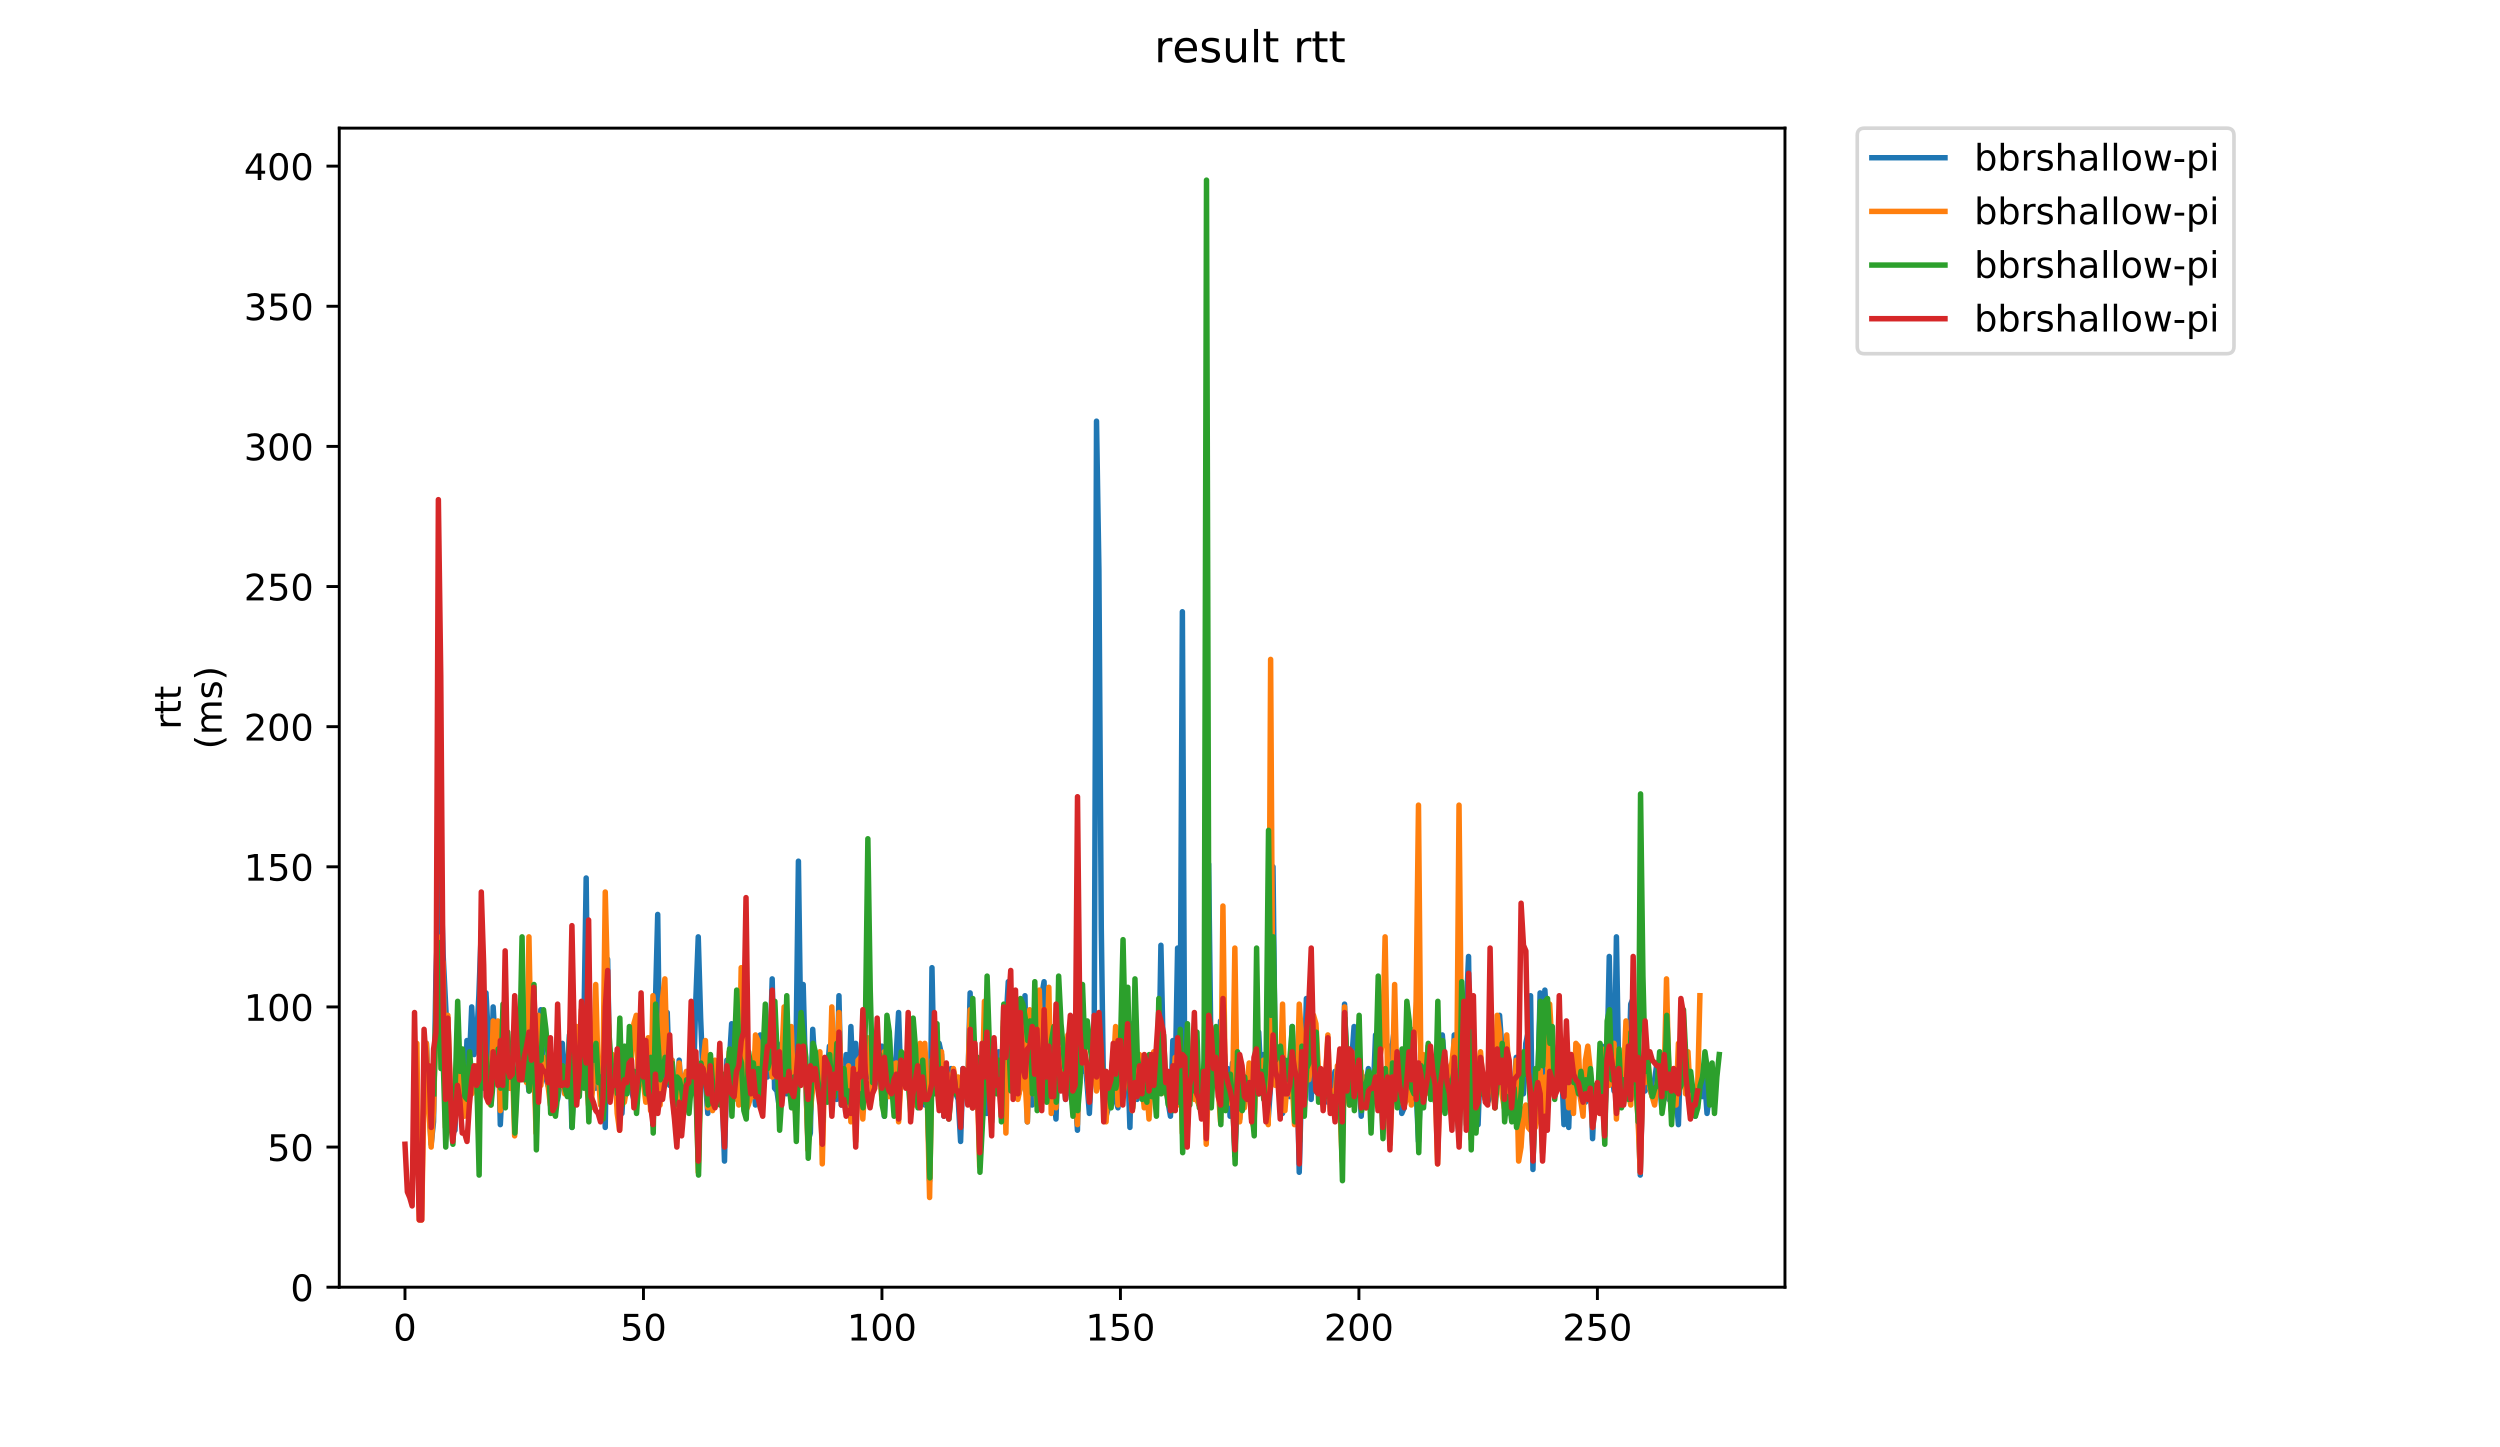 <?xml version="1.0" encoding="utf-8" standalone="no"?>
<!DOCTYPE svg PUBLIC "-//W3C//DTD SVG 1.1//EN"
  "http://www.w3.org/Graphics/SVG/1.1/DTD/svg11.dtd">
<!-- Created with matplotlib (https://matplotlib.org/) -->
<svg height="396pt" version="1.1" viewBox="0 0 684 396" width="684pt" xmlns="http://www.w3.org/2000/svg" xmlns:xlink="http://www.w3.org/1999/xlink">
 <defs>
  <style type="text/css">
*{stroke-linecap:butt;stroke-linejoin:round;}
  </style>
 </defs>
 <g id="figure_1">
  <g id="patch_1">
   <path d="M 0 396 
L 684 396 
L 684 0 
L 0 0 
z
" style="fill:#ffffff;"/>
  </g>
  <g id="axes_1">
   <g id="patch_2">
    <path d="M 92.824 352.174 
L 488.365 352.174 
L 488.365 35.062 
L 92.824 35.062 
z
" style="fill:#ffffff;"/>
   </g>
   <g id="matplotlib.axis_1">
    <g id="xtick_1">
     <g id="line2d_1">
      <defs>
       <path d="M 0 0 
L 0 3.5 
" id="mbb46d14a8a" style="stroke:#000000;stroke-width:0.8;"/>
      </defs>
      <g>
       <use style="stroke:#000000;stroke-width:0.8;" x="110.803" xlink:href="#mbb46d14a8a" y="352.174"/>
      </g>
     </g>
     <g id="text_1">
      <!-- 0 -->
      <defs>
       <path d="M 31.781 66.406 
Q 24.172 66.406 20.328 58.906 
Q 16.5 51.422 16.5 36.375 
Q 16.5 21.391 20.328 13.891 
Q 24.172 6.391 31.781 6.391 
Q 39.453 6.391 43.281 13.891 
Q 47.125 21.391 47.125 36.375 
Q 47.125 51.422 43.281 58.906 
Q 39.453 66.406 31.781 66.406 
z
M 31.781 74.219 
Q 44.047 74.219 50.516 64.516 
Q 56.984 54.828 56.984 36.375 
Q 56.984 17.969 50.516 8.266 
Q 44.047 -1.422 31.781 -1.422 
Q 19.531 -1.422 13.062 8.266 
Q 6.594 17.969 6.594 36.375 
Q 6.594 54.828 13.062 64.516 
Q 19.531 74.219 31.781 74.219 
z
" id="DejaVuSans-48"/>
      </defs>
      <g transform="translate(107.622 366.773)scale(0.1 -0.1)">
       <use xlink:href="#DejaVuSans-48"/>
      </g>
     </g>
    </g>
    <g id="xtick_2">
     <g id="line2d_2">
      <g>
       <use style="stroke:#000000;stroke-width:0.8;" x="176.052" xlink:href="#mbb46d14a8a" y="352.174"/>
      </g>
     </g>
     <g id="text_2">
      <!-- 50 -->
      <defs>
       <path d="M 10.797 72.906 
L 49.516 72.906 
L 49.516 64.594 
L 19.828 64.594 
L 19.828 46.734 
Q 21.969 47.469 24.109 47.828 
Q 26.266 48.188 28.422 48.188 
Q 40.625 48.188 47.75 41.5 
Q 54.891 34.812 54.891 23.391 
Q 54.891 11.625 47.562 5.094 
Q 40.234 -1.422 26.906 -1.422 
Q 22.312 -1.422 17.547 -0.641 
Q 12.797 0.141 7.719 1.703 
L 7.719 11.625 
Q 12.109 9.234 16.797 8.062 
Q 21.484 6.891 26.703 6.891 
Q 35.156 6.891 40.078 11.328 
Q 45.016 15.766 45.016 23.391 
Q 45.016 31 40.078 35.438 
Q 35.156 39.891 26.703 39.891 
Q 22.75 39.891 18.812 39.016 
Q 14.891 38.141 10.797 36.281 
z
" id="DejaVuSans-53"/>
      </defs>
      <g transform="translate(169.69 366.773)scale(0.1 -0.1)">
       <use xlink:href="#DejaVuSans-53"/>
       <use x="63.623" xlink:href="#DejaVuSans-48"/>
      </g>
     </g>
    </g>
    <g id="xtick_3">
     <g id="line2d_3">
      <g>
       <use style="stroke:#000000;stroke-width:0.8;" x="241.301" xlink:href="#mbb46d14a8a" y="352.174"/>
      </g>
     </g>
     <g id="text_3">
      <!-- 100 -->
      <defs>
       <path d="M 12.406 8.297 
L 28.516 8.297 
L 28.516 63.922 
L 10.984 60.406 
L 10.984 69.391 
L 28.422 72.906 
L 38.281 72.906 
L 38.281 8.297 
L 54.391 8.297 
L 54.391 0 
L 12.406 0 
z
" id="DejaVuSans-49"/>
      </defs>
      <g transform="translate(231.758 366.773)scale(0.1 -0.1)">
       <use xlink:href="#DejaVuSans-49"/>
       <use x="63.623" xlink:href="#DejaVuSans-48"/>
       <use x="127.246" xlink:href="#DejaVuSans-48"/>
      </g>
     </g>
    </g>
    <g id="xtick_4">
     <g id="line2d_4">
      <g>
       <use style="stroke:#000000;stroke-width:0.8;" x="306.551" xlink:href="#mbb46d14a8a" y="352.174"/>
      </g>
     </g>
     <g id="text_4">
      <!-- 150 -->
      <g transform="translate(297.007 366.773)scale(0.1 -0.1)">
       <use xlink:href="#DejaVuSans-49"/>
       <use x="63.623" xlink:href="#DejaVuSans-53"/>
       <use x="127.246" xlink:href="#DejaVuSans-48"/>
      </g>
     </g>
    </g>
    <g id="xtick_5">
     <g id="line2d_5">
      <g>
       <use style="stroke:#000000;stroke-width:0.8;" x="371.8" xlink:href="#mbb46d14a8a" y="352.174"/>
      </g>
     </g>
     <g id="text_5">
      <!-- 200 -->
      <defs>
       <path d="M 19.188 8.297 
L 53.609 8.297 
L 53.609 0 
L 7.328 0 
L 7.328 8.297 
Q 12.938 14.109 22.625 23.891 
Q 32.328 33.688 34.812 36.531 
Q 39.547 41.844 41.422 45.531 
Q 43.312 49.219 43.312 52.781 
Q 43.312 58.594 39.234 62.25 
Q 35.156 65.922 28.609 65.922 
Q 23.969 65.922 18.812 64.312 
Q 13.672 62.703 7.812 59.422 
L 7.812 69.391 
Q 13.766 71.781 18.938 73 
Q 24.125 74.219 28.422 74.219 
Q 39.75 74.219 46.484 68.547 
Q 53.219 62.891 53.219 53.422 
Q 53.219 48.922 51.531 44.891 
Q 49.859 40.875 45.406 35.406 
Q 44.188 33.984 37.641 27.219 
Q 31.109 20.453 19.188 8.297 
z
" id="DejaVuSans-50"/>
      </defs>
      <g transform="translate(362.256 366.773)scale(0.1 -0.1)">
       <use xlink:href="#DejaVuSans-50"/>
       <use x="63.623" xlink:href="#DejaVuSans-48"/>
       <use x="127.246" xlink:href="#DejaVuSans-48"/>
      </g>
     </g>
    </g>
    <g id="xtick_6">
     <g id="line2d_6">
      <g>
       <use style="stroke:#000000;stroke-width:0.8;" x="437.049" xlink:href="#mbb46d14a8a" y="352.174"/>
      </g>
     </g>
     <g id="text_6">
      <!-- 250 -->
      <g transform="translate(427.505 366.773)scale(0.1 -0.1)">
       <use xlink:href="#DejaVuSans-50"/>
       <use x="63.623" xlink:href="#DejaVuSans-53"/>
       <use x="127.246" xlink:href="#DejaVuSans-48"/>
      </g>
     </g>
    </g>
   </g>
   <g id="matplotlib.axis_2">
    <g id="ytick_1">
     <g id="line2d_7">
      <defs>
       <path d="M 0 0 
L -3.5 0 
" id="m89b6ab03b6" style="stroke:#000000;stroke-width:0.8;"/>
      </defs>
      <g>
       <use style="stroke:#000000;stroke-width:0.8;" x="92.824" xlink:href="#m89b6ab03b6" y="352.174"/>
      </g>
     </g>
     <g id="text_7">
      <!-- 0 -->
      <g transform="translate(79.461 355.973)scale(0.1 -0.1)">
       <use xlink:href="#DejaVuSans-48"/>
      </g>
     </g>
    </g>
    <g id="ytick_2">
     <g id="line2d_8">
      <g>
       <use style="stroke:#000000;stroke-width:0.8;" x="92.824" xlink:href="#m89b6ab03b6" y="313.834"/>
      </g>
     </g>
     <g id="text_8">
      <!-- 50 -->
      <g transform="translate(73.099 317.633)scale(0.1 -0.1)">
       <use xlink:href="#DejaVuSans-53"/>
       <use x="63.623" xlink:href="#DejaVuSans-48"/>
      </g>
     </g>
    </g>
    <g id="ytick_3">
     <g id="line2d_9">
      <g>
       <use style="stroke:#000000;stroke-width:0.8;" x="92.824" xlink:href="#m89b6ab03b6" y="275.494"/>
      </g>
     </g>
     <g id="text_9">
      <!-- 100 -->
      <g transform="translate(66.736 279.293)scale(0.1 -0.1)">
       <use xlink:href="#DejaVuSans-49"/>
       <use x="63.623" xlink:href="#DejaVuSans-48"/>
       <use x="127.246" xlink:href="#DejaVuSans-48"/>
      </g>
     </g>
    </g>
    <g id="ytick_4">
     <g id="line2d_10">
      <g>
       <use style="stroke:#000000;stroke-width:0.8;" x="92.824" xlink:href="#m89b6ab03b6" y="237.154"/>
      </g>
     </g>
     <g id="text_10">
      <!-- 150 -->
      <g transform="translate(66.736 240.953)scale(0.1 -0.1)">
       <use xlink:href="#DejaVuSans-49"/>
       <use x="63.623" xlink:href="#DejaVuSans-53"/>
       <use x="127.246" xlink:href="#DejaVuSans-48"/>
      </g>
     </g>
    </g>
    <g id="ytick_5">
     <g id="line2d_11">
      <g>
       <use style="stroke:#000000;stroke-width:0.8;" x="92.824" xlink:href="#m89b6ab03b6" y="198.813"/>
      </g>
     </g>
     <g id="text_11">
      <!-- 200 -->
      <g transform="translate(66.736 202.613)scale(0.1 -0.1)">
       <use xlink:href="#DejaVuSans-50"/>
       <use x="63.623" xlink:href="#DejaVuSans-48"/>
       <use x="127.246" xlink:href="#DejaVuSans-48"/>
      </g>
     </g>
    </g>
    <g id="ytick_6">
     <g id="line2d_12">
      <g>
       <use style="stroke:#000000;stroke-width:0.8;" x="92.824" xlink:href="#m89b6ab03b6" y="160.473"/>
      </g>
     </g>
     <g id="text_12">
      <!-- 250 -->
      <g transform="translate(66.736 164.272)scale(0.1 -0.1)">
       <use xlink:href="#DejaVuSans-50"/>
       <use x="63.623" xlink:href="#DejaVuSans-53"/>
       <use x="127.246" xlink:href="#DejaVuSans-48"/>
      </g>
     </g>
    </g>
    <g id="ytick_7">
     <g id="line2d_13">
      <g>
       <use style="stroke:#000000;stroke-width:0.8;" x="92.824" xlink:href="#m89b6ab03b6" y="122.133"/>
      </g>
     </g>
     <g id="text_13">
      <!-- 300 -->
      <defs>
       <path d="M 40.578 39.312 
Q 47.656 37.797 51.625 33 
Q 55.609 28.219 55.609 21.188 
Q 55.609 10.406 48.188 4.484 
Q 40.766 -1.422 27.094 -1.422 
Q 22.516 -1.422 17.656 -0.516 
Q 12.797 0.391 7.625 2.203 
L 7.625 11.719 
Q 11.719 9.328 16.594 8.109 
Q 21.484 6.891 26.812 6.891 
Q 36.078 6.891 40.938 10.547 
Q 45.797 14.203 45.797 21.188 
Q 45.797 27.641 41.281 31.266 
Q 36.766 34.906 28.719 34.906 
L 20.219 34.906 
L 20.219 43.016 
L 29.109 43.016 
Q 36.375 43.016 40.234 45.922 
Q 44.094 48.828 44.094 54.297 
Q 44.094 59.906 40.109 62.906 
Q 36.141 65.922 28.719 65.922 
Q 24.656 65.922 20.016 65.031 
Q 15.375 64.156 9.812 62.312 
L 9.812 71.094 
Q 15.438 72.656 20.344 73.438 
Q 25.25 74.219 29.594 74.219 
Q 40.828 74.219 47.359 69.109 
Q 53.906 64.016 53.906 55.328 
Q 53.906 49.266 50.438 45.094 
Q 46.969 40.922 40.578 39.312 
z
" id="DejaVuSans-51"/>
      </defs>
      <g transform="translate(66.736 125.932)scale(0.1 -0.1)">
       <use xlink:href="#DejaVuSans-51"/>
       <use x="63.623" xlink:href="#DejaVuSans-48"/>
       <use x="127.246" xlink:href="#DejaVuSans-48"/>
      </g>
     </g>
    </g>
    <g id="ytick_8">
     <g id="line2d_14">
      <g>
       <use style="stroke:#000000;stroke-width:0.8;" x="92.824" xlink:href="#m89b6ab03b6" y="83.793"/>
      </g>
     </g>
     <g id="text_14">
      <!-- 350 -->
      <g transform="translate(66.736 87.592)scale(0.1 -0.1)">
       <use xlink:href="#DejaVuSans-51"/>
       <use x="63.623" xlink:href="#DejaVuSans-53"/>
       <use x="127.246" xlink:href="#DejaVuSans-48"/>
      </g>
     </g>
    </g>
    <g id="ytick_9">
     <g id="line2d_15">
      <g>
       <use style="stroke:#000000;stroke-width:0.8;" x="92.824" xlink:href="#m89b6ab03b6" y="45.453"/>
      </g>
     </g>
     <g id="text_15">
      <!-- 400 -->
      <defs>
       <path d="M 37.797 64.312 
L 12.891 25.391 
L 37.797 25.391 
z
M 35.203 72.906 
L 47.609 72.906 
L 47.609 25.391 
L 58.016 25.391 
L 58.016 17.188 
L 47.609 17.188 
L 47.609 0 
L 37.797 0 
L 37.797 17.188 
L 4.891 17.188 
L 4.891 26.703 
z
" id="DejaVuSans-52"/>
      </defs>
      <g transform="translate(66.736 49.252)scale(0.1 -0.1)">
       <use xlink:href="#DejaVuSans-52"/>
       <use x="63.623" xlink:href="#DejaVuSans-48"/>
       <use x="127.246" xlink:href="#DejaVuSans-48"/>
      </g>
     </g>
    </g>
    <g id="text_16">
     <!-- rtt -->
     <defs>
      <path d="M 41.109 46.297 
Q 39.594 47.172 37.812 47.578 
Q 36.031 48 33.891 48 
Q 26.266 48 22.188 43.047 
Q 18.109 38.094 18.109 28.812 
L 18.109 0 
L 9.078 0 
L 9.078 54.688 
L 18.109 54.688 
L 18.109 46.188 
Q 20.953 51.172 25.484 53.578 
Q 30.031 56 36.531 56 
Q 37.453 56 38.578 55.875 
Q 39.703 55.766 41.062 55.516 
z
" id="DejaVuSans-114"/>
      <path d="M 18.312 70.219 
L 18.312 54.688 
L 36.812 54.688 
L 36.812 47.703 
L 18.312 47.703 
L 18.312 18.016 
Q 18.312 11.328 20.141 9.422 
Q 21.969 7.516 27.594 7.516 
L 36.812 7.516 
L 36.812 0 
L 27.594 0 
Q 17.188 0 13.234 3.875 
Q 9.281 7.766 9.281 18.016 
L 9.281 47.703 
L 2.688 47.703 
L 2.688 54.688 
L 9.281 54.688 
L 9.281 70.219 
z
" id="DejaVuSans-116"/>
     </defs>
     <g transform="translate(49.459 199.594)rotate(-90)scale(0.1 -0.1)">
      <use xlink:href="#DejaVuSans-114"/>
      <use x="41.113" xlink:href="#DejaVuSans-116"/>
      <use x="80.322" xlink:href="#DejaVuSans-116"/>
     </g>
     <!-- (ms) -->
     <defs>
      <path d="M 31 75.875 
Q 24.469 64.656 21.281 53.656 
Q 18.109 42.672 18.109 31.391 
Q 18.109 20.125 21.312 9.062 
Q 24.516 -2 31 -13.188 
L 23.188 -13.188 
Q 15.875 -1.703 12.234 9.375 
Q 8.594 20.453 8.594 31.391 
Q 8.594 42.281 12.203 53.312 
Q 15.828 64.359 23.188 75.875 
z
" id="DejaVuSans-40"/>
      <path d="M 52 44.188 
Q 55.375 50.25 60.062 53.125 
Q 64.75 56 71.094 56 
Q 79.641 56 84.281 50.016 
Q 88.922 44.047 88.922 33.016 
L 88.922 0 
L 79.891 0 
L 79.891 32.719 
Q 79.891 40.578 77.094 44.375 
Q 74.312 48.188 68.609 48.188 
Q 61.625 48.188 57.562 43.547 
Q 53.516 38.922 53.516 30.906 
L 53.516 0 
L 44.484 0 
L 44.484 32.719 
Q 44.484 40.625 41.703 44.406 
Q 38.922 48.188 33.109 48.188 
Q 26.219 48.188 22.156 43.531 
Q 18.109 38.875 18.109 30.906 
L 18.109 0 
L 9.078 0 
L 9.078 54.688 
L 18.109 54.688 
L 18.109 46.188 
Q 21.188 51.219 25.484 53.609 
Q 29.781 56 35.688 56 
Q 41.656 56 45.828 52.969 
Q 50 49.953 52 44.188 
z
" id="DejaVuSans-109"/>
      <path d="M 44.281 53.078 
L 44.281 44.578 
Q 40.484 46.531 36.375 47.5 
Q 32.281 48.484 27.875 48.484 
Q 21.188 48.484 17.844 46.438 
Q 14.5 44.391 14.5 40.281 
Q 14.5 37.156 16.891 35.375 
Q 19.281 33.594 26.516 31.984 
L 29.594 31.297 
Q 39.156 29.25 43.188 25.516 
Q 47.219 21.781 47.219 15.094 
Q 47.219 7.469 41.188 3.016 
Q 35.156 -1.422 24.609 -1.422 
Q 20.219 -1.422 15.453 -0.562 
Q 10.688 0.297 5.422 2 
L 5.422 11.281 
Q 10.406 8.688 15.234 7.391 
Q 20.062 6.109 24.812 6.109 
Q 31.156 6.109 34.562 8.281 
Q 37.984 10.453 37.984 14.406 
Q 37.984 18.062 35.516 20.016 
Q 33.062 21.969 24.703 23.781 
L 21.578 24.516 
Q 13.234 26.266 9.516 29.906 
Q 5.812 33.547 5.812 39.891 
Q 5.812 47.609 11.281 51.797 
Q 16.75 56 26.812 56 
Q 31.781 56 36.172 55.266 
Q 40.578 54.547 44.281 53.078 
z
" id="DejaVuSans-115"/>
      <path d="M 8.016 75.875 
L 15.828 75.875 
Q 23.141 64.359 26.781 53.312 
Q 30.422 42.281 30.422 31.391 
Q 30.422 20.453 26.781 9.375 
Q 23.141 -1.703 15.828 -13.188 
L 8.016 -13.188 
Q 14.5 -2 17.703 9.062 
Q 20.906 20.125 20.906 31.391 
Q 20.906 42.672 17.703 53.656 
Q 14.5 64.656 8.016 75.875 
z
" id="DejaVuSans-41"/>
     </defs>
     <g transform="translate(60.657 204.995)rotate(-90)scale(0.1 -0.1)">
      <use xlink:href="#DejaVuSans-40"/>
      <use x="39.014" xlink:href="#DejaVuSans-109"/>
      <use x="136.426" xlink:href="#DejaVuSans-115"/>
      <use x="188.525" xlink:href="#DejaVuSans-41"/>
     </g>
    </g>
   </g>
   <g id="line2d_16">
    <path clip-path="url(#pbf10989b9c)" d="M 116.005 291.597 
L 116.657 285.462 
L 117.31 300.798 
L 117.962 313.067 
L 118.615 306.933 
L 119.267 267.059 
L 119.92 247.889 
L 120.572 237.154 
L 121.225 260.925 
L 123.182 300.032 
L 123.835 302.332 
L 124.487 309.233 
L 125.14 289.296 
L 125.792 300.798 
L 126.445 291.597 
L 127.097 304.632 
L 127.75 284.695 
L 128.402 290.83 
L 129.055 275.494 
L 129.707 288.529 
L 130.36 285.462 
L 131.012 272.427 
L 131.665 254.79 
L 132.317 297.731 
L 132.97 271.66 
L 133.622 283.929 
L 134.275 301.565 
L 134.927 275.494 
L 135.579 286.996 
L 136.232 280.095 
L 136.884 307.7 
L 137.537 294.664 
L 138.189 300.032 
L 138.842 283.929 
L 139.494 297.731 
L 140.147 291.597 
L 140.799 299.265 
L 141.452 294.664 
L 142.104 288.529 
L 142.757 292.363 
L 143.409 290.83 
L 144.062 291.597 
L 144.714 298.498 
L 146.019 286.996 
L 146.672 306.166 
L 147.977 276.261 
L 148.629 294.664 
L 149.282 294.664 
L 149.934 296.964 
L 150.587 298.498 
L 151.239 296.964 
L 151.892 289.296 
L 152.544 300.798 
L 153.197 296.964 
L 153.849 285.462 
L 154.502 296.197 
L 155.154 296.197 
L 155.807 283.162 
L 156.459 308.466 
L 157.112 292.363 
L 157.764 296.964 
L 158.417 283.929 
L 159.069 289.296 
L 159.722 282.395 
L 160.374 240.221 
L 161.027 300.032 
L 161.679 294.664 
L 162.984 297.731 
L 163.637 294.664 
L 164.289 297.731 
L 164.942 291.597 
L 165.594 308.466 
L 166.247 262.458 
L 166.899 299.265 
L 167.552 296.197 
L 168.204 290.83 
L 168.857 302.332 
L 169.509 303.866 
L 170.162 304.632 
L 170.814 293.13 
L 171.467 297.731 
L 172.119 294.664 
L 172.772 298.498 
L 173.424 300.798 
L 174.077 299.265 
L 174.729 290.063 
L 175.381 296.197 
L 176.034 293.13 
L 176.686 296.197 
L 177.339 288.529 
L 177.991 286.996 
L 178.644 307.7 
L 179.296 275.494 
L 179.949 250.189 
L 180.601 299.265 
L 181.254 295.431 
L 181.906 293.13 
L 182.559 277.027 
L 183.211 296.964 
L 183.864 290.063 
L 185.169 307.7 
L 185.821 290.063 
L 186.474 300.798 
L 187.126 300.032 
L 187.779 295.431 
L 188.431 293.13 
L 189.084 298.498 
L 189.736 295.431 
L 190.389 273.193 
L 191.041 256.324 
L 191.694 278.561 
L 192.346 294.664 
L 192.999 296.197 
L 193.651 304.632 
L 194.304 290.83 
L 194.956 298.498 
L 195.609 290.83 
L 196.261 297.731 
L 196.914 299.265 
L 197.566 297.731 
L 198.219 317.668 
L 198.871 290.063 
L 199.524 290.83 
L 200.176 280.095 
L 200.829 295.431 
L 201.481 292.363 
L 202.134 285.462 
L 202.786 292.363 
L 203.439 302.332 
L 204.091 304.632 
L 204.744 294.664 
L 205.396 293.897 
L 206.049 295.431 
L 206.701 302.332 
L 207.354 288.529 
L 208.006 283.162 
L 208.659 299.265 
L 209.311 293.897 
L 209.964 294.664 
L 210.616 290.063 
L 211.269 267.826 
L 211.921 297.731 
L 212.574 298.498 
L 213.226 303.099 
L 213.879 285.462 
L 214.531 297.731 
L 215.184 299.265 
L 215.836 296.197 
L 216.488 299.265 
L 217.141 296.197 
L 217.793 286.996 
L 218.446 235.62 
L 219.098 283.162 
L 219.751 269.359 
L 220.403 294.664 
L 221.056 312.3 
L 221.708 310 
L 222.361 281.628 
L 223.013 292.363 
L 223.666 290.063 
L 224.971 303.866 
L 225.623 294.664 
L 226.276 294.664 
L 226.928 286.229 
L 227.581 303.099 
L 228.233 292.363 
L 228.886 300.798 
L 229.538 272.427 
L 230.191 302.332 
L 230.843 297.731 
L 231.496 288.529 
L 232.148 303.866 
L 232.801 280.861 
L 233.453 296.964 
L 234.106 285.462 
L 234.758 293.13 
L 235.411 296.964 
L 236.063 298.498 
L 236.716 286.996 
L 237.368 294.664 
L 238.021 290.063 
L 238.673 290.83 
L 239.326 296.964 
L 240.631 292.363 
L 241.283 286.229 
L 241.936 305.399 
L 242.588 295.431 
L 243.241 282.395 
L 243.893 295.431 
L 244.546 295.431 
L 245.198 288.529 
L 245.851 277.027 
L 246.503 296.964 
L 247.808 293.897 
L 248.461 295.431 
L 249.113 290.063 
L 249.766 299.265 
L 250.418 301.565 
L 251.071 302.332 
L 251.723 301.565 
L 252.376 296.964 
L 253.028 302.332 
L 253.681 294.664 
L 254.333 323.036 
L 254.986 264.759 
L 255.638 296.964 
L 256.29 294.664 
L 256.943 285.462 
L 257.595 288.529 
L 258.248 305.399 
L 258.9 293.897 
L 259.553 303.866 
L 260.205 292.363 
L 260.858 296.197 
L 261.51 299.265 
L 262.163 300.798 
L 262.815 312.3 
L 263.468 292.363 
L 264.12 294.664 
L 264.773 298.498 
L 265.425 271.66 
L 266.078 303.099 
L 266.73 286.996 
L 267.383 303.099 
L 268.035 292.363 
L 268.688 307.7 
L 269.34 294.664 
L 269.993 304.632 
L 270.645 290.83 
L 271.298 306.933 
L 271.95 286.229 
L 272.603 297.731 
L 273.255 287.763 
L 273.908 301.565 
L 274.56 280.861 
L 275.213 280.095 
L 275.865 268.593 
L 276.518 288.529 
L 277.17 298.498 
L 277.823 290.063 
L 278.475 300.032 
L 279.128 297.731 
L 280.433 272.427 
L 281.085 306.933 
L 281.738 283.929 
L 282.39 302.332 
L 283.043 297.731 
L 283.695 300.032 
L 285 272.427 
L 285.653 268.593 
L 286.305 295.431 
L 286.958 296.197 
L 287.61 299.265 
L 288.263 299.265 
L 288.915 306.166 
L 289.568 286.996 
L 290.22 288.529 
L 290.873 286.996 
L 291.525 300.798 
L 292.178 296.197 
L 292.83 296.197 
L 293.483 302.332 
L 294.135 298.498 
L 294.788 309.233 
L 295.44 271.66 
L 296.093 293.13 
L 296.745 290.063 
L 297.397 296.197 
L 298.05 304.632 
L 298.702 291.597 
L 299.355 288.529 
L 300.007 115.232 
L 300.66 155.872 
L 301.312 254.023 
L 301.965 301.565 
L 302.617 305.399 
L 303.27 303.099 
L 304.575 288.529 
L 305.227 300.798 
L 305.88 303.099 
L 306.532 290.063 
L 307.185 290.063 
L 307.837 295.431 
L 308.49 289.296 
L 309.142 308.466 
L 309.795 280.095 
L 310.447 293.897 
L 311.1 300.798 
L 311.752 290.063 
L 312.405 293.897 
L 313.71 302.332 
L 314.362 294.664 
L 315.015 296.197 
L 315.667 293.13 
L 316.32 295.431 
L 316.972 296.964 
L 317.625 258.624 
L 318.277 288.529 
L 319.582 301.565 
L 320.235 305.399 
L 320.887 284.695 
L 321.54 295.431 
L 322.192 259.391 
L 322.845 293.13 
L 323.497 167.374 
L 324.15 297.731 
L 324.802 309.233 
L 325.455 291.597 
L 326.107 291.597 
L 326.76 296.964 
L 327.412 298.498 
L 328.065 302.332 
L 328.717 303.099 
L 329.37 297.731 
L 330.022 250.189 
L 330.675 236.387 
L 331.327 288.529 
L 331.98 293.13 
L 332.632 290.063 
L 333.285 297.731 
L 333.937 279.328 
L 334.59 282.395 
L 335.242 292.363 
L 335.895 292.363 
L 336.547 305.399 
L 337.2 290.83 
L 337.852 316.134 
L 338.504 299.265 
L 339.157 306.166 
L 339.809 293.897 
L 340.462 296.197 
L 341.114 300.032 
L 341.767 297.731 
L 342.419 304.632 
L 343.072 307.7 
L 343.724 286.229 
L 344.377 282.395 
L 345.029 295.431 
L 345.682 288.529 
L 346.334 290.063 
L 346.987 306.166 
L 347.639 296.964 
L 348.292 237.154 
L 348.944 295.431 
L 349.597 294.664 
L 350.249 300.798 
L 350.902 304.632 
L 351.554 293.13 
L 352.207 299.265 
L 352.859 300.032 
L 353.512 280.861 
L 354.164 291.597 
L 354.817 288.529 
L 355.469 320.735 
L 356.122 296.197 
L 356.774 296.964 
L 357.427 273.193 
L 358.079 276.261 
L 358.732 300.798 
L 359.384 287.763 
L 360.037 298.498 
L 360.689 299.265 
L 361.994 299.265 
L 362.647 294.664 
L 363.299 301.565 
L 363.952 300.032 
L 364.604 296.197 
L 365.257 293.13 
L 365.909 293.897 
L 366.562 299.265 
L 367.214 309.233 
L 367.867 274.727 
L 368.519 293.13 
L 369.172 293.897 
L 369.824 290.063 
L 370.477 280.861 
L 371.129 288.529 
L 371.782 293.897 
L 372.434 305.399 
L 373.087 294.664 
L 373.739 296.964 
L 374.392 292.363 
L 375.044 302.332 
L 375.697 299.265 
L 376.349 283.162 
L 377.002 302.332 
L 377.654 293.13 
L 378.306 303.099 
L 378.959 295.431 
L 379.611 295.431 
L 380.264 286.229 
L 380.916 286.229 
L 381.569 280.861 
L 382.221 300.798 
L 382.874 290.83 
L 383.526 304.632 
L 384.179 303.099 
L 384.831 291.597 
L 385.484 287.763 
L 386.136 281.628 
L 386.789 292.363 
L 387.441 297.731 
L 388.094 312.3 
L 388.746 295.431 
L 389.399 290.063 
L 390.051 297.731 
L 390.704 297.731 
L 391.356 298.498 
L 392.009 292.363 
L 392.661 294.664 
L 393.314 310.767 
L 393.966 290.83 
L 394.619 283.162 
L 395.924 299.265 
L 396.576 294.664 
L 397.229 306.166 
L 397.881 283.162 
L 398.534 302.332 
L 399.186 310.767 
L 399.839 290.83 
L 400.491 292.363 
L 401.796 261.691 
L 402.449 309.233 
L 403.101 288.529 
L 403.754 303.099 
L 404.406 307.7 
L 405.059 289.296 
L 405.711 297.731 
L 406.364 300.798 
L 407.016 301.565 
L 407.669 300.032 
L 408.321 289.296 
L 408.974 293.897 
L 409.626 287.763 
L 410.279 277.794 
L 410.931 286.996 
L 411.584 298.498 
L 412.236 304.632 
L 412.889 295.431 
L 413.541 299.265 
L 414.194 298.498 
L 414.846 289.296 
L 415.499 303.099 
L 416.151 298.498 
L 416.804 299.265 
L 417.456 285.462 
L 418.109 282.395 
L 418.761 272.427 
L 419.413 319.968 
L 420.066 293.13 
L 420.718 298.498 
L 421.371 271.66 
L 422.023 312.3 
L 422.676 270.893 
L 423.328 280.861 
L 423.981 287.763 
L 424.633 285.462 
L 425.286 288.529 
L 425.938 289.296 
L 426.591 286.229 
L 427.243 291.597 
L 427.896 307.7 
L 428.548 296.964 
L 429.201 308.466 
L 429.853 289.296 
L 430.506 295.431 
L 431.158 295.431 
L 431.811 293.897 
L 432.463 300.798 
L 433.116 293.13 
L 433.768 301.565 
L 434.421 299.265 
L 435.073 293.13 
L 435.726 311.534 
L 436.378 297.731 
L 437.031 303.099 
L 437.683 300.798 
L 438.336 286.229 
L 438.988 306.166 
L 439.641 293.13 
L 440.293 261.691 
L 440.946 292.363 
L 441.598 298.498 
L 442.251 256.324 
L 442.903 294.664 
L 443.556 300.798 
L 444.208 297.731 
L 444.861 298.498 
L 445.513 296.964 
L 446.166 274.727 
L 446.818 273.193 
L 447.471 294.664 
L 448.123 302.332 
L 448.776 321.502 
L 449.428 295.431 
L 450.081 298.498 
L 450.733 289.296 
L 451.386 297.731 
L 452.038 300.032 
L 453.343 290.83 
L 453.996 293.897 
L 454.648 303.099 
L 455.301 296.964 
L 455.953 294.664 
L 456.606 300.798 
L 457.258 300.032 
L 457.911 294.664 
L 458.563 300.032 
L 459.215 307.7 
L 459.868 286.229 
L 460.52 290.063 
L 461.173 291.597 
L 461.825 295.431 
L 462.478 304.632 
L 463.13 299.265 
L 463.783 305.399 
L 464.435 301.565 
L 465.088 295.431 
L 465.74 300.032 
L 466.393 295.431 
L 467.045 304.632 
L 467.698 299.265 
L 467.698 299.265 
" style="fill:none;stroke:#1f77b4;stroke-linecap:square;stroke-width:1.5;"/>
   </g>
   <g id="line2d_17">
    <path clip-path="url(#pbf10989b9c)" d="M 113.397 294.664 
L 114.05 285.462 
L 114.702 333.771 
L 115.355 333.771 
L 116.007 299.265 
L 116.66 285.462 
L 117.312 303.099 
L 117.965 313.834 
L 118.617 303.866 
L 119.27 277.794 
L 119.922 256.324 
L 120.575 278.561 
L 121.227 263.225 
L 121.88 308.466 
L 122.532 277.794 
L 123.185 298.498 
L 123.837 309.233 
L 124.49 300.032 
L 125.142 298.498 
L 125.795 288.529 
L 126.447 292.363 
L 127.1 305.399 
L 127.752 298.498 
L 128.405 293.13 
L 129.057 299.265 
L 129.71 296.197 
L 130.362 291.597 
L 131.015 311.534 
L 131.667 257.091 
L 132.32 292.363 
L 132.972 295.431 
L 133.625 301.565 
L 134.277 302.332 
L 134.93 279.328 
L 135.582 287.763 
L 136.235 279.328 
L 136.887 303.866 
L 138.845 283.162 
L 139.497 297.731 
L 140.15 290.063 
L 140.802 310.767 
L 141.455 293.13 
L 142.107 293.13 
L 142.76 286.996 
L 143.412 287.763 
L 144.064 296.197 
L 144.717 256.324 
L 145.369 290.83 
L 146.022 289.296 
L 146.674 310 
L 147.327 277.794 
L 147.979 296.964 
L 148.632 290.063 
L 149.284 289.296 
L 149.937 296.964 
L 150.589 302.332 
L 151.242 304.632 
L 151.894 302.332 
L 152.547 299.265 
L 153.199 295.431 
L 153.852 292.363 
L 154.504 299.265 
L 155.157 297.731 
L 155.809 287.763 
L 156.462 302.332 
L 157.114 293.897 
L 157.767 280.861 
L 158.419 299.265 
L 159.072 276.261 
L 159.724 286.229 
L 161.029 302.332 
L 161.682 303.099 
L 162.334 295.431 
L 162.987 269.359 
L 163.639 293.13 
L 164.292 302.332 
L 164.944 295.431 
L 165.597 244.055 
L 166.902 296.197 
L 167.554 288.529 
L 168.207 290.83 
L 168.859 304.632 
L 169.512 309.233 
L 170.164 289.296 
L 170.817 301.565 
L 172.122 293.897 
L 172.774 289.296 
L 173.427 280.095 
L 174.079 277.794 
L 174.732 296.964 
L 175.384 295.431 
L 176.037 296.197 
L 176.689 301.565 
L 177.342 283.929 
L 177.994 303.866 
L 178.647 272.427 
L 179.299 282.395 
L 179.952 300.032 
L 180.604 302.332 
L 181.257 273.193 
L 181.909 267.826 
L 182.562 291.597 
L 183.214 293.897 
L 183.867 290.063 
L 184.519 304.632 
L 185.171 306.933 
L 185.824 290.83 
L 186.476 302.332 
L 187.129 295.431 
L 187.781 293.13 
L 188.434 296.197 
L 189.086 295.431 
L 189.739 293.13 
L 190.391 290.063 
L 191.044 320.735 
L 191.696 292.363 
L 192.349 290.83 
L 193.001 284.695 
L 193.654 303.099 
L 194.306 292.363 
L 194.959 303.866 
L 195.611 290.063 
L 196.264 298.498 
L 196.916 300.798 
L 197.569 301.565 
L 198.221 293.897 
L 198.874 295.431 
L 199.526 287.763 
L 200.179 295.431 
L 200.831 300.798 
L 201.484 293.13 
L 202.136 302.332 
L 202.789 264.759 
L 203.441 276.261 
L 204.094 303.866 
L 204.746 302.332 
L 205.399 300.032 
L 206.051 300.032 
L 206.704 283.162 
L 207.356 284.695 
L 208.009 300.798 
L 208.661 291.597 
L 209.314 291.597 
L 209.966 289.296 
L 210.619 289.296 
L 211.271 294.664 
L 211.924 292.363 
L 212.576 293.13 
L 213.229 296.964 
L 213.881 290.063 
L 214.534 275.494 
L 215.186 296.197 
L 215.839 293.897 
L 216.491 280.861 
L 217.144 300.798 
L 217.796 305.399 
L 218.449 293.13 
L 219.754 296.197 
L 220.406 293.13 
L 221.059 314.601 
L 221.711 303.866 
L 222.364 297.731 
L 223.016 290.063 
L 223.669 290.83 
L 224.321 287.763 
L 224.973 318.435 
L 225.626 292.363 
L 226.278 290.83 
L 226.931 298.498 
L 227.583 275.494 
L 228.236 292.363 
L 228.888 297.731 
L 229.541 277.027 
L 230.193 299.265 
L 230.846 295.431 
L 231.498 300.798 
L 232.151 291.597 
L 232.803 306.933 
L 233.456 293.13 
L 234.108 312.3 
L 234.761 290.063 
L 235.413 289.296 
L 236.066 306.166 
L 237.371 283.929 
L 238.023 290.063 
L 238.676 298.498 
L 239.981 290.83 
L 240.633 293.13 
L 241.286 300.798 
L 241.938 287.763 
L 242.591 287.763 
L 243.243 300.032 
L 243.896 290.83 
L 244.548 300.032 
L 245.201 290.83 
L 245.853 306.933 
L 246.506 295.431 
L 247.158 293.13 
L 247.811 294.664 
L 248.463 295.431 
L 249.116 286.996 
L 249.768 300.032 
L 250.421 302.332 
L 251.073 298.498 
L 251.726 285.462 
L 252.378 293.897 
L 253.031 285.462 
L 253.683 299.265 
L 254.336 327.636 
L 254.988 290.063 
L 255.641 298.498 
L 256.293 291.597 
L 256.946 301.565 
L 257.598 287.763 
L 258.251 301.565 
L 258.903 293.13 
L 259.556 294.664 
L 260.208 299.265 
L 260.861 292.363 
L 261.513 296.197 
L 262.166 294.664 
L 262.818 300.798 
L 263.471 293.897 
L 264.123 295.431 
L 264.776 296.197 
L 265.428 276.261 
L 266.08 303.099 
L 266.733 289.296 
L 267.385 296.964 
L 268.038 319.202 
L 268.69 300.032 
L 269.343 273.96 
L 269.995 281.628 
L 271.3 306.166 
L 271.953 290.063 
L 272.605 295.431 
L 273.258 294.664 
L 273.91 297.731 
L 274.563 279.328 
L 275.215 310 
L 275.868 278.561 
L 276.52 270.893 
L 277.173 295.431 
L 277.825 295.431 
L 278.478 300.798 
L 279.13 297.731 
L 279.783 277.794 
L 280.435 294.664 
L 281.088 306.933 
L 281.74 276.261 
L 282.393 296.964 
L 283.045 290.063 
L 283.698 302.332 
L 284.35 270.893 
L 285.003 293.13 
L 285.655 291.597 
L 286.308 293.897 
L 286.96 270.126 
L 287.613 304.632 
L 288.265 280.861 
L 288.918 303.099 
L 289.57 286.996 
L 290.223 297.731 
L 290.875 293.13 
L 291.528 297.731 
L 292.18 283.162 
L 292.833 293.13 
L 293.485 294.664 
L 294.138 299.265 
L 294.79 307.7 
L 295.443 283.162 
L 296.095 290.063 
L 296.748 286.996 
L 297.4 293.13 
L 298.053 300.798 
L 299.358 286.229 
L 300.01 298.498 
L 301.315 293.897 
L 302.62 306.933 
L 303.273 294.664 
L 303.925 300.032 
L 304.578 293.13 
L 305.23 280.861 
L 305.882 302.332 
L 306.535 293.13 
L 307.187 299.265 
L 307.84 296.197 
L 308.492 290.063 
L 309.145 296.197 
L 309.797 303.866 
L 311.102 292.363 
L 311.755 288.529 
L 313.06 303.099 
L 313.712 296.964 
L 314.365 306.166 
L 315.017 295.431 
L 315.67 287.763 
L 316.322 299.265 
L 316.975 291.597 
L 318.28 288.529 
L 318.932 299.265 
L 319.585 295.431 
L 320.237 296.964 
L 320.89 299.265 
L 321.542 289.296 
L 322.195 302.332 
L 322.847 285.462 
L 323.5 310 
L 324.152 298.498 
L 324.805 309.233 
L 325.457 296.197 
L 326.11 297.731 
L 326.762 300.798 
L 327.415 300.798 
L 328.067 302.332 
L 328.72 300.032 
L 329.372 292.363 
L 330.025 313.067 
L 330.677 294.664 
L 331.33 299.265 
L 331.982 294.664 
L 332.635 293.897 
L 333.287 297.731 
L 333.94 306.933 
L 334.592 247.889 
L 335.245 298.498 
L 336.55 301.565 
L 337.202 302.332 
L 337.855 259.391 
L 338.507 302.332 
L 339.16 306.933 
L 339.812 299.265 
L 340.465 303.099 
L 341.117 297.731 
L 341.77 290.83 
L 342.422 306.166 
L 343.075 308.466 
L 343.727 290.83 
L 345.032 293.897 
L 345.685 290.063 
L 346.337 291.597 
L 346.989 307.7 
L 347.642 180.41 
L 348.294 288.529 
L 348.947 296.964 
L 349.599 290.063 
L 350.252 297.731 
L 350.904 274.727 
L 351.557 303.866 
L 352.209 295.431 
L 352.862 299.265 
L 353.514 295.431 
L 354.167 307.7 
L 354.819 298.498 
L 355.472 274.727 
L 356.124 283.929 
L 356.777 300.798 
L 357.429 293.897 
L 358.082 295.431 
L 358.734 290.83 
L 359.387 277.794 
L 360.039 280.095 
L 360.692 292.363 
L 361.344 300.798 
L 361.997 302.332 
L 362.649 294.664 
L 363.302 283.162 
L 363.954 303.866 
L 364.607 298.498 
L 365.259 300.032 
L 365.912 291.597 
L 366.564 301.565 
L 367.217 317.668 
L 367.869 275.494 
L 368.522 299.265 
L 369.174 302.332 
L 369.827 287.763 
L 370.479 298.498 
L 371.132 295.431 
L 371.784 297.731 
L 372.437 293.13 
L 373.742 303.099 
L 374.394 299.265 
L 375.047 302.332 
L 376.352 292.363 
L 377.004 298.498 
L 377.657 288.529 
L 378.309 284.695 
L 378.962 256.324 
L 379.614 293.13 
L 380.267 313.067 
L 380.919 299.265 
L 381.572 269.359 
L 382.224 299.265 
L 382.877 297.731 
L 383.529 301.565 
L 384.182 302.332 
L 384.834 300.798 
L 385.487 290.83 
L 386.139 302.332 
L 386.791 291.597 
L 387.444 273.96 
L 388.096 220.284 
L 388.749 293.13 
L 389.401 288.529 
L 390.054 299.265 
L 390.706 286.229 
L 391.359 295.431 
L 392.011 290.83 
L 392.664 294.664 
L 393.316 318.435 
L 393.969 295.431 
L 394.621 297.731 
L 395.274 299.265 
L 395.926 297.731 
L 396.579 292.363 
L 397.231 290.83 
L 397.884 284.695 
L 398.536 299.265 
L 399.189 220.284 
L 399.841 284.695 
L 400.494 285.462 
L 401.146 302.332 
L 401.799 284.695 
L 402.451 311.534 
L 403.104 290.063 
L 403.756 293.13 
L 404.409 292.363 
L 405.061 287.763 
L 405.714 295.431 
L 406.366 300.798 
L 407.019 300.032 
L 407.671 293.897 
L 408.324 295.431 
L 408.976 303.099 
L 409.629 277.794 
L 410.281 282.395 
L 410.934 299.265 
L 411.586 303.099 
L 412.239 283.162 
L 412.891 295.431 
L 413.544 302.332 
L 414.196 301.565 
L 414.849 290.063 
L 415.501 317.668 
L 416.154 313.834 
L 416.806 303.866 
L 417.459 302.332 
L 418.111 308.466 
L 418.764 309.233 
L 419.416 301.565 
L 420.069 308.466 
L 420.721 305.399 
L 421.374 291.597 
L 422.026 315.368 
L 422.679 294.664 
L 423.331 297.731 
L 423.984 274.727 
L 424.636 286.229 
L 425.289 300.032 
L 425.941 292.363 
L 426.594 293.13 
L 427.246 295.431 
L 427.898 299.265 
L 428.551 293.13 
L 429.203 303.099 
L 429.856 288.529 
L 430.508 304.632 
L 431.161 285.462 
L 431.813 286.229 
L 432.466 300.798 
L 433.118 305.399 
L 433.771 290.063 
L 434.423 286.229 
L 435.076 292.363 
L 435.728 308.466 
L 436.381 302.332 
L 437.033 299.265 
L 437.686 304.632 
L 438.338 286.996 
L 438.991 300.032 
L 439.643 293.13 
L 440.296 296.964 
L 440.948 293.13 
L 441.601 285.462 
L 442.253 306.166 
L 442.906 290.063 
L 443.558 302.332 
L 444.211 294.664 
L 444.863 279.328 
L 445.516 298.498 
L 446.168 302.332 
L 446.821 282.395 
L 447.473 296.197 
L 448.126 305.399 
L 448.778 320.735 
L 449.431 294.664 
L 450.083 296.197 
L 450.736 287.763 
L 451.388 297.731 
L 452.693 302.332 
L 453.998 292.363 
L 455.303 295.431 
L 455.956 267.826 
L 456.608 296.197 
L 457.261 303.866 
L 457.913 292.363 
L 458.566 302.332 
L 459.218 285.462 
L 459.871 295.431 
L 460.523 286.996 
L 461.176 299.265 
L 461.828 287.763 
L 462.481 300.032 
L 463.133 298.498 
L 463.786 300.798 
L 464.438 299.265 
L 465.091 272.427 
L 465.091 272.427 
" style="fill:none;stroke:#ff7f0e;stroke-linecap:square;stroke-width:1.5;"/>
   </g>
   <g id="line2d_18">
    <path clip-path="url(#pbf10989b9c)" d="M 118.693 299.265 
L 119.345 274.727 
L 119.998 257.857 
L 120.65 292.363 
L 121.303 291.597 
L 121.955 313.834 
L 122.608 298.498 
L 123.913 313.067 
L 124.565 296.964 
L 125.218 273.96 
L 125.87 293.13 
L 126.523 286.996 
L 127.175 300.032 
L 127.828 300.798 
L 128.48 287.763 
L 129.133 296.197 
L 129.785 292.363 
L 130.438 294.664 
L 131.09 321.502 
L 131.743 267.059 
L 132.395 284.695 
L 133.7 294.664 
L 134.353 302.332 
L 135.005 295.431 
L 135.658 293.897 
L 136.31 286.996 
L 136.963 297.731 
L 137.615 274.727 
L 138.268 303.099 
L 138.92 282.395 
L 139.573 294.664 
L 140.225 288.529 
L 140.878 310 
L 141.53 296.964 
L 142.183 287.763 
L 142.835 256.324 
L 143.488 295.431 
L 144.14 288.529 
L 144.793 298.498 
L 145.445 291.597 
L 146.098 269.359 
L 146.75 314.601 
L 147.403 289.296 
L 148.055 290.063 
L 148.708 276.261 
L 149.36 281.628 
L 150.013 289.296 
L 150.665 304.632 
L 151.318 298.498 
L 151.97 305.399 
L 152.623 299.265 
L 153.275 291.597 
L 153.928 291.597 
L 154.58 297.731 
L 155.233 300.032 
L 155.885 282.395 
L 156.538 308.466 
L 157.19 295.431 
L 157.843 294.664 
L 158.495 300.032 
L 159.147 286.996 
L 159.8 297.731 
L 160.452 286.229 
L 161.105 306.933 
L 161.757 287.763 
L 162.41 290.063 
L 163.062 285.462 
L 163.715 296.197 
L 164.367 294.664 
L 165.02 306.166 
L 165.672 296.964 
L 166.325 278.561 
L 167.63 296.964 
L 168.282 291.597 
L 168.935 299.265 
L 169.587 278.561 
L 170.24 302.332 
L 170.892 286.229 
L 171.545 299.265 
L 172.197 280.861 
L 172.85 297.731 
L 173.502 293.13 
L 174.155 304.632 
L 174.807 295.431 
L 175.46 293.13 
L 176.112 293.897 
L 176.765 299.265 
L 178.07 289.296 
L 178.722 310 
L 179.375 274.727 
L 180.68 295.431 
L 181.332 293.13 
L 181.985 289.296 
L 182.637 291.597 
L 183.29 296.197 
L 183.942 290.83 
L 184.595 302.332 
L 185.247 294.664 
L 185.9 295.431 
L 186.552 298.498 
L 187.205 303.866 
L 187.857 295.431 
L 188.51 304.632 
L 189.162 296.197 
L 189.815 290.063 
L 190.467 300.798 
L 191.12 321.502 
L 191.772 290.83 
L 192.425 295.431 
L 193.077 294.664 
L 193.73 302.332 
L 194.382 288.529 
L 195.035 297.731 
L 195.687 298.498 
L 196.34 298.498 
L 196.992 302.332 
L 197.645 293.897 
L 198.297 301.565 
L 198.95 296.964 
L 199.602 286.996 
L 200.254 305.399 
L 201.559 270.893 
L 202.212 288.529 
L 202.864 290.83 
L 203.517 303.866 
L 204.169 306.166 
L 204.822 287.763 
L 205.474 292.363 
L 206.127 290.83 
L 206.779 297.731 
L 207.432 292.363 
L 208.084 303.099 
L 209.389 274.727 
L 210.042 292.363 
L 210.694 290.063 
L 211.999 273.96 
L 212.652 289.296 
L 213.304 309.233 
L 213.957 299.265 
L 214.609 294.664 
L 215.262 272.427 
L 215.914 296.964 
L 216.567 303.099 
L 217.219 294.664 
L 217.872 312.3 
L 218.524 286.996 
L 219.177 277.027 
L 219.829 283.929 
L 220.482 289.296 
L 221.134 316.901 
L 221.787 303.099 
L 222.439 285.462 
L 223.092 287.763 
L 223.744 295.431 
L 224.397 300.032 
L 225.049 306.933 
L 225.702 291.597 
L 226.354 301.565 
L 227.007 288.529 
L 227.659 300.032 
L 228.312 300.032 
L 228.964 285.462 
L 229.617 290.063 
L 230.269 301.565 
L 230.922 292.363 
L 231.574 301.565 
L 232.227 298.498 
L 232.879 302.332 
L 233.532 299.265 
L 234.184 302.332 
L 234.837 299.265 
L 235.489 299.265 
L 236.142 303.099 
L 236.794 278.561 
L 237.447 229.486 
L 238.099 270.893 
L 238.752 296.197 
L 239.404 287.763 
L 240.056 290.83 
L 240.709 288.529 
L 241.361 302.332 
L 242.014 305.399 
L 242.666 277.794 
L 243.319 282.395 
L 243.971 296.964 
L 244.624 305.399 
L 245.276 295.431 
L 245.929 297.731 
L 246.581 287.763 
L 247.886 289.296 
L 249.191 304.632 
L 249.844 278.561 
L 250.496 286.996 
L 251.149 303.099 
L 251.801 300.798 
L 252.454 290.063 
L 253.106 301.565 
L 253.759 301.565 
L 254.411 322.269 
L 255.064 290.063 
L 255.716 299.265 
L 256.369 280.095 
L 257.021 302.332 
L 257.674 293.897 
L 258.326 300.032 
L 258.979 296.197 
L 259.631 306.166 
L 260.284 297.731 
L 260.936 293.897 
L 261.589 299.265 
L 262.241 300.032 
L 262.894 303.099 
L 263.546 294.664 
L 264.199 297.731 
L 264.851 298.498 
L 265.504 292.363 
L 266.156 273.193 
L 266.809 291.597 
L 267.461 289.296 
L 268.114 320.735 
L 269.419 295.431 
L 270.071 267.059 
L 270.724 286.996 
L 271.376 292.363 
L 272.029 287.763 
L 272.681 299.265 
L 273.334 290.063 
L 273.986 306.933 
L 274.639 274.727 
L 275.944 283.929 
L 276.596 298.498 
L 277.249 293.897 
L 277.901 284.695 
L 278.554 288.529 
L 279.206 273.193 
L 279.859 274.727 
L 280.511 278.561 
L 281.163 284.695 
L 281.816 279.328 
L 282.468 299.265 
L 283.121 268.593 
L 283.773 303.866 
L 284.426 290.063 
L 285.078 292.363 
L 285.731 291.597 
L 286.383 301.565 
L 287.036 293.897 
L 287.688 284.695 
L 288.341 280.861 
L 288.993 301.565 
L 289.646 267.059 
L 290.298 280.095 
L 291.603 294.664 
L 292.256 294.664 
L 292.908 296.964 
L 293.561 305.399 
L 294.213 281.628 
L 294.866 303.866 
L 295.518 296.197 
L 296.171 269.359 
L 296.823 286.996 
L 297.476 279.328 
L 298.781 290.83 
L 299.433 292.363 
L 300.086 288.529 
L 300.738 280.861 
L 301.391 290.83 
L 302.696 300.032 
L 303.348 298.498 
L 304.001 303.099 
L 304.653 291.597 
L 305.306 297.731 
L 305.958 293.897 
L 306.611 283.929 
L 307.263 257.091 
L 307.916 286.229 
L 308.568 270.126 
L 309.221 298.498 
L 309.873 303.099 
L 310.526 267.826 
L 311.178 289.296 
L 311.831 293.13 
L 312.483 300.798 
L 313.136 299.265 
L 313.788 301.565 
L 314.441 288.529 
L 315.093 300.032 
L 315.746 297.731 
L 316.398 305.399 
L 317.051 273.193 
L 317.703 299.265 
L 318.356 283.162 
L 319.008 297.731 
L 319.661 302.332 
L 320.966 303.866 
L 321.618 300.798 
L 322.27 301.565 
L 322.923 281.628 
L 323.575 315.368 
L 324.228 299.265 
L 324.88 280.095 
L 325.533 302.332 
L 326.185 289.296 
L 326.838 298.498 
L 327.49 282.395 
L 328.143 303.099 
L 328.795 303.099 
L 329.448 290.063 
L 330.1 49.287 
L 330.753 267.826 
L 331.405 303.099 
L 332.058 289.296 
L 332.71 280.861 
L 333.363 290.83 
L 334.015 307.7 
L 334.668 275.494 
L 335.32 303.866 
L 335.973 297.731 
L 336.625 293.897 
L 337.278 301.565 
L 337.93 318.435 
L 338.583 287.763 
L 339.235 303.099 
L 339.888 303.866 
L 340.54 294.664 
L 341.193 300.032 
L 341.845 296.197 
L 343.15 310.767 
L 343.803 259.391 
L 344.455 299.265 
L 345.108 293.13 
L 345.76 300.798 
L 346.413 290.063 
L 347.065 227.185 
L 347.718 277.794 
L 348.37 256.324 
L 349.023 290.063 
L 349.675 288.529 
L 350.328 286.229 
L 350.98 293.13 
L 351.633 290.063 
L 352.285 295.431 
L 352.938 289.296 
L 353.59 280.861 
L 354.243 306.933 
L 354.895 296.197 
L 355.548 312.3 
L 356.2 286.229 
L 356.853 305.399 
L 357.505 292.363 
L 358.158 290.83 
L 358.81 279.328 
L 359.463 288.529 
L 360.115 282.395 
L 360.768 301.565 
L 361.42 293.13 
L 362.072 300.032 
L 362.725 300.032 
L 363.377 296.964 
L 364.03 300.798 
L 364.682 300.032 
L 365.335 305.399 
L 365.987 293.897 
L 366.64 296.964 
L 367.292 323.036 
L 367.945 278.561 
L 369.25 302.332 
L 369.902 290.063 
L 370.555 303.866 
L 371.207 293.897 
L 371.86 277.794 
L 372.512 303.866 
L 373.817 296.197 
L 374.47 293.13 
L 375.122 310 
L 375.775 293.897 
L 376.427 292.363 
L 377.08 267.059 
L 377.732 294.664 
L 378.385 311.534 
L 379.037 292.363 
L 379.69 303.099 
L 380.342 306.166 
L 380.995 290.83 
L 381.647 296.197 
L 382.3 303.099 
L 382.952 299.265 
L 383.605 286.996 
L 384.257 298.498 
L 384.91 273.96 
L 385.562 279.328 
L 386.215 297.731 
L 386.867 299.265 
L 387.52 293.897 
L 388.172 315.368 
L 388.825 291.597 
L 389.477 303.099 
L 390.782 285.462 
L 391.435 300.798 
L 392.087 299.265 
L 392.74 301.565 
L 393.392 273.96 
L 394.045 303.866 
L 394.697 284.695 
L 395.35 304.632 
L 396.002 295.431 
L 396.655 298.498 
L 397.307 296.197 
L 397.96 292.363 
L 398.612 303.099 
L 399.265 310.767 
L 399.917 268.593 
L 400.57 282.395 
L 401.222 307.7 
L 401.875 280.095 
L 402.527 314.601 
L 403.179 288.529 
L 403.832 310 
L 404.484 300.032 
L 405.137 295.431 
L 405.789 299.265 
L 406.442 300.032 
L 407.094 296.197 
L 407.747 293.13 
L 408.399 295.431 
L 409.052 303.099 
L 409.704 295.431 
L 410.357 294.664 
L 411.009 285.462 
L 411.662 306.933 
L 412.314 300.032 
L 412.967 301.565 
L 413.619 306.933 
L 414.272 297.731 
L 414.924 308.466 
L 415.577 305.399 
L 416.229 298.498 
L 416.882 287.763 
L 417.534 293.897 
L 418.187 293.897 
L 418.839 303.866 
L 419.492 316.134 
L 420.144 292.363 
L 420.797 292.363 
L 421.449 273.96 
L 422.102 291.597 
L 422.754 273.96 
L 423.407 273.193 
L 424.059 285.462 
L 424.712 280.861 
L 425.364 300.798 
L 426.017 293.13 
L 426.669 294.664 
L 427.322 294.664 
L 427.974 296.964 
L 428.627 295.431 
L 429.279 295.431 
L 429.932 293.897 
L 430.584 296.197 
L 431.237 296.197 
L 431.889 299.265 
L 432.542 293.13 
L 433.194 298.498 
L 433.847 295.431 
L 434.499 298.498 
L 435.152 292.363 
L 435.804 300.032 
L 436.457 296.964 
L 437.109 301.565 
L 437.762 285.462 
L 438.414 295.431 
L 439.067 313.067 
L 439.719 279.328 
L 440.372 276.261 
L 441.024 295.431 
L 441.677 292.363 
L 442.329 303.866 
L 442.981 286.996 
L 443.634 303.099 
L 444.286 295.431 
L 444.939 296.964 
L 445.591 300.798 
L 446.244 282.395 
L 446.896 296.197 
L 447.549 294.664 
L 448.201 306.933 
L 448.854 217.217 
L 449.506 267.059 
L 450.159 293.13 
L 450.811 289.296 
L 451.464 296.964 
L 452.116 300.032 
L 452.769 297.731 
L 453.421 296.964 
L 454.074 287.763 
L 454.726 304.632 
L 455.379 300.032 
L 456.031 277.794 
L 457.336 307.7 
L 457.989 296.964 
L 458.641 298.498 
L 459.294 298.498 
L 459.946 296.964 
L 460.599 276.261 
L 461.251 289.296 
L 461.904 298.498 
L 462.556 293.13 
L 463.209 298.498 
L 463.861 305.399 
L 464.514 303.099 
L 465.166 296.964 
L 465.819 294.664 
L 466.471 287.763 
L 467.124 292.363 
L 467.776 302.332 
L 468.429 290.83 
L 469.081 304.632 
L 469.734 294.664 
L 470.386 288.529 
L 470.386 288.529 
" style="fill:none;stroke:#2ca02c;stroke-linecap:square;stroke-width:1.5;"/>
   </g>
   <g id="line2d_19">
    <path clip-path="url(#pbf10989b9c)" d="M 110.803 313.067 
L 111.456 326.103 
L 112.108 327.636 
L 112.761 329.937 
L 113.413 277.027 
L 114.066 310.767 
L 114.718 333.771 
L 115.371 333.771 
L 116.023 281.628 
L 116.675 291.597 
L 117.328 291.597 
L 117.98 308.466 
L 118.633 286.996 
L 119.285 282.395 
L 119.938 136.702 
L 120.59 185.011 
L 121.243 273.96 
L 121.895 300.798 
L 122.548 278.561 
L 123.2 297.731 
L 123.853 312.3 
L 124.505 306.933 
L 125.158 296.964 
L 125.81 300.798 
L 126.463 310 
L 127.115 310 
L 127.768 312.3 
L 128.42 302.332 
L 129.073 295.431 
L 129.725 291.597 
L 130.378 296.964 
L 131.03 295.431 
L 131.683 244.055 
L 132.335 263.992 
L 132.988 300.032 
L 133.64 301.565 
L 134.293 299.265 
L 134.945 287.763 
L 135.598 291.597 
L 136.25 296.964 
L 136.903 284.695 
L 137.555 296.964 
L 138.208 260.158 
L 138.86 292.363 
L 139.513 294.664 
L 140.165 293.897 
L 140.818 272.427 
L 141.47 286.229 
L 142.123 295.431 
L 142.775 295.431 
L 143.428 289.296 
L 144.08 286.229 
L 144.733 282.395 
L 145.385 290.063 
L 146.038 270.126 
L 147.343 301.565 
L 147.995 291.597 
L 148.648 293.13 
L 149.3 293.13 
L 149.953 296.197 
L 150.605 283.929 
L 151.258 303.866 
L 151.91 302.332 
L 152.563 274.727 
L 153.215 296.964 
L 153.868 296.964 
L 154.52 296.197 
L 155.173 296.964 
L 155.825 286.229 
L 156.477 253.256 
L 157.13 284.695 
L 157.782 302.332 
L 158.435 293.897 
L 159.087 273.96 
L 159.74 286.996 
L 160.392 290.83 
L 161.045 251.723 
L 161.697 300.032 
L 162.35 301.565 
L 163.002 303.866 
L 163.655 304.632 
L 164.307 306.933 
L 164.96 300.798 
L 165.612 275.494 
L 166.265 265.525 
L 166.917 301.565 
L 167.57 296.197 
L 168.222 296.964 
L 168.875 286.996 
L 169.527 309.233 
L 170.18 298.498 
L 170.832 295.431 
L 171.485 296.197 
L 172.137 290.83 
L 172.79 290.063 
L 173.442 303.099 
L 174.095 298.498 
L 174.747 292.363 
L 175.4 271.66 
L 176.052 294.664 
L 176.705 284.695 
L 177.357 298.498 
L 178.01 302.332 
L 178.662 307.7 
L 179.315 293.897 
L 179.967 304.632 
L 180.62 299.265 
L 181.272 300.798 
L 181.925 296.197 
L 182.577 294.664 
L 183.23 283.162 
L 183.882 300.032 
L 184.535 306.166 
L 185.187 313.834 
L 185.84 301.565 
L 186.492 310.767 
L 187.145 303.099 
L 187.797 296.964 
L 188.45 296.197 
L 189.102 273.96 
L 189.755 294.664 
L 190.407 287.763 
L 191.06 317.668 
L 191.712 291.597 
L 192.365 292.363 
L 193.017 296.197 
L 193.67 299.265 
L 194.322 291.597 
L 194.975 301.565 
L 195.627 303.099 
L 196.28 300.032 
L 196.932 285.462 
L 197.584 302.332 
L 198.237 313.834 
L 198.889 291.597 
L 199.542 296.964 
L 200.194 299.265 
L 200.847 300.032 
L 201.499 293.13 
L 202.152 291.597 
L 202.804 284.695 
L 203.457 282.395 
L 204.109 245.588 
L 204.762 293.13 
L 205.414 299.265 
L 206.067 293.13 
L 206.719 300.032 
L 207.372 300.032 
L 208.024 303.099 
L 208.677 305.399 
L 209.329 292.363 
L 209.982 286.229 
L 210.634 286.229 
L 211.287 270.893 
L 211.939 293.897 
L 212.592 294.664 
L 213.244 287.763 
L 213.897 302.332 
L 214.549 295.431 
L 215.202 298.498 
L 215.854 293.13 
L 216.507 298.498 
L 217.159 300.032 
L 217.812 294.664 
L 218.464 286.229 
L 219.117 296.964 
L 219.769 286.229 
L 220.422 294.664 
L 221.074 300.798 
L 221.727 291.597 
L 222.379 295.431 
L 223.032 292.363 
L 224.337 302.332 
L 224.989 313.067 
L 225.642 289.296 
L 226.947 292.363 
L 227.599 305.399 
L 228.252 293.897 
L 228.904 297.731 
L 229.557 282.395 
L 230.209 302.332 
L 230.862 300.798 
L 231.514 305.399 
L 232.167 303.866 
L 232.819 304.632 
L 233.472 292.363 
L 234.124 313.834 
L 234.777 293.897 
L 235.429 294.664 
L 236.082 276.261 
L 236.734 293.13 
L 237.387 300.032 
L 238.039 303.099 
L 238.691 299.265 
L 239.344 297.731 
L 239.996 278.561 
L 240.649 293.897 
L 241.301 297.731 
L 241.954 289.296 
L 242.606 296.197 
L 243.259 298.498 
L 243.911 299.265 
L 244.564 295.431 
L 245.216 293.897 
L 245.869 306.166 
L 246.521 290.063 
L 247.174 293.13 
L 247.826 297.731 
L 248.479 277.027 
L 249.131 306.933 
L 249.784 299.265 
L 251.089 291.597 
L 251.741 303.099 
L 252.394 294.664 
L 253.046 300.798 
L 253.699 300.798 
L 254.351 299.265 
L 255.004 296.197 
L 255.656 277.027 
L 256.309 296.197 
L 256.961 303.866 
L 257.614 292.363 
L 258.266 305.399 
L 258.919 290.83 
L 259.571 306.166 
L 260.876 293.13 
L 261.529 298.498 
L 262.181 298.498 
L 262.834 308.466 
L 263.486 292.363 
L 264.139 293.13 
L 264.791 302.332 
L 265.444 281.628 
L 266.096 303.099 
L 266.749 285.462 
L 267.401 297.731 
L 268.054 315.368 
L 268.706 285.462 
L 269.359 294.664 
L 270.011 282.395 
L 270.664 298.498 
L 271.316 310.767 
L 271.969 283.929 
L 272.621 296.964 
L 273.274 295.431 
L 273.926 305.399 
L 274.579 275.494 
L 275.231 289.296 
L 275.884 275.494 
L 276.536 265.525 
L 277.189 300.798 
L 277.841 270.893 
L 278.493 299.265 
L 279.146 277.027 
L 279.798 291.597 
L 280.451 294.664 
L 281.103 286.996 
L 281.756 286.229 
L 282.408 280.861 
L 283.061 293.897 
L 283.713 281.628 
L 284.366 297.731 
L 285.018 303.866 
L 285.671 276.261 
L 286.323 294.664 
L 286.976 286.229 
L 287.628 300.032 
L 288.281 300.032 
L 288.933 274.727 
L 289.586 289.296 
L 290.238 298.498 
L 290.891 293.897 
L 291.543 300.798 
L 292.196 286.229 
L 292.848 277.794 
L 293.501 298.498 
L 294.153 296.964 
L 294.806 217.984 
L 295.458 281.628 
L 296.111 290.83 
L 296.763 287.763 
L 297.416 291.597 
L 298.068 301.565 
L 298.721 292.363 
L 299.373 277.794 
L 300.026 294.664 
L 300.678 277.027 
L 301.331 287.763 
L 301.983 306.933 
L 302.636 293.13 
L 303.288 297.731 
L 303.941 295.431 
L 304.593 285.462 
L 305.246 293.897 
L 305.898 284.695 
L 306.551 284.695 
L 307.203 302.332 
L 308.508 280.095 
L 309.161 296.197 
L 309.813 303.866 
L 310.466 296.197 
L 311.118 300.032 
L 311.771 291.597 
L 312.423 299.265 
L 313.076 288.529 
L 313.728 290.83 
L 314.381 298.498 
L 315.033 288.529 
L 315.686 296.964 
L 316.991 277.027 
L 317.643 279.328 
L 318.296 282.395 
L 318.948 296.197 
L 319.6 293.13 
L 320.253 303.866 
L 320.905 291.597 
L 321.558 303.866 
L 322.21 283.929 
L 322.863 291.597 
L 323.515 288.529 
L 324.168 289.296 
L 324.82 313.834 
L 325.473 296.964 
L 326.125 293.897 
L 326.778 277.027 
L 327.43 299.265 
L 328.083 300.798 
L 328.735 306.166 
L 329.388 293.13 
L 330.04 311.534 
L 330.693 277.794 
L 331.345 281.628 
L 331.998 292.363 
L 332.65 289.296 
L 333.303 300.032 
L 333.955 302.332 
L 334.608 273.193 
L 335.26 293.13 
L 335.913 296.197 
L 336.565 298.498 
L 337.218 301.565 
L 337.87 314.601 
L 338.523 296.964 
L 339.175 288.529 
L 339.828 291.597 
L 340.48 300.032 
L 341.133 300.798 
L 341.785 296.197 
L 342.438 306.933 
L 343.09 289.296 
L 343.743 286.996 
L 344.395 299.265 
L 345.048 293.897 
L 345.7 297.731 
L 346.353 306.933 
L 347.658 296.964 
L 348.31 283.162 
L 348.963 293.13 
L 349.615 295.431 
L 350.268 306.166 
L 350.92 289.296 
L 351.573 299.265 
L 352.225 299.265 
L 352.878 296.964 
L 353.53 287.763 
L 354.183 292.363 
L 354.835 295.431 
L 355.488 318.435 
L 356.14 287.763 
L 356.793 302.332 
L 357.445 282.395 
L 358.098 274.727 
L 358.75 259.391 
L 359.402 288.529 
L 360.055 298.498 
L 360.707 299.265 
L 361.36 292.363 
L 362.012 303.866 
L 362.665 295.431 
L 363.317 283.929 
L 363.97 304.632 
L 364.622 300.032 
L 365.275 306.933 
L 365.927 294.664 
L 366.58 286.996 
L 367.232 306.933 
L 367.885 277.027 
L 368.537 298.498 
L 369.19 286.996 
L 369.842 287.763 
L 370.495 300.032 
L 371.8 290.063 
L 372.452 303.099 
L 373.105 302.332 
L 373.757 303.099 
L 374.41 298.498 
L 375.062 297.731 
L 375.715 297.731 
L 376.367 294.664 
L 377.02 303.866 
L 377.672 286.996 
L 378.325 308.466 
L 378.977 297.731 
L 379.63 294.664 
L 380.282 314.601 
L 380.935 294.664 
L 381.587 300.798 
L 382.24 287.763 
L 382.892 296.964 
L 384.197 303.099 
L 384.85 296.197 
L 385.502 287.763 
L 386.155 295.431 
L 386.807 282.395 
L 387.46 300.798 
L 388.112 290.83 
L 388.765 293.897 
L 389.417 301.565 
L 390.722 293.897 
L 391.375 286.229 
L 392.027 293.13 
L 392.68 296.964 
L 393.332 318.435 
L 393.985 297.731 
L 395.29 287.763 
L 395.942 296.197 
L 396.595 299.265 
L 397.247 309.233 
L 397.9 289.296 
L 399.205 313.834 
L 400.509 273.96 
L 401.162 309.233 
L 401.814 266.292 
L 402.467 280.861 
L 403.119 272.427 
L 403.772 303.099 
L 404.424 301.565 
L 405.077 289.296 
L 405.729 293.897 
L 406.382 301.565 
L 407.034 302.332 
L 407.687 259.391 
L 408.339 292.363 
L 408.992 303.099 
L 409.644 286.996 
L 410.297 296.197 
L 410.949 290.063 
L 411.602 300.798 
L 412.254 286.996 
L 412.907 290.063 
L 413.559 303.099 
L 414.212 295.431 
L 415.517 293.897 
L 416.169 247.122 
L 416.822 258.624 
L 417.474 260.158 
L 418.127 293.13 
L 418.779 299.265 
L 419.432 317.668 
L 420.084 300.032 
L 420.737 296.197 
L 421.389 299.265 
L 422.042 317.668 
L 422.694 305.399 
L 423.347 309.233 
L 423.999 293.13 
L 424.652 295.431 
L 425.304 300.032 
L 425.957 298.498 
L 426.609 272.427 
L 427.262 297.731 
L 427.914 300.032 
L 428.567 279.328 
L 429.219 296.197 
L 429.872 288.529 
L 430.524 293.897 
L 431.177 295.431 
L 431.829 296.197 
L 432.482 299.265 
L 433.134 301.565 
L 433.787 299.265 
L 434.439 300.798 
L 435.092 297.731 
L 435.744 308.466 
L 436.397 303.866 
L 437.049 296.197 
L 437.702 304.632 
L 438.354 300.032 
L 439.007 310.767 
L 439.659 290.063 
L 440.311 286.229 
L 440.964 290.063 
L 441.616 294.664 
L 442.269 304.632 
L 442.921 292.363 
L 443.574 302.332 
L 444.226 302.332 
L 444.879 297.731 
L 445.531 286.229 
L 446.184 300.798 
L 446.836 261.691 
L 447.489 295.431 
L 448.141 289.296 
L 448.794 320.735 
L 449.446 296.197 
L 450.099 279.328 
L 450.751 289.296 
L 451.404 287.763 
L 452.056 290.063 
L 453.361 291.597 
L 454.014 291.597 
L 454.666 300.032 
L 455.319 288.529 
L 455.971 297.731 
L 456.624 293.897 
L 457.276 298.498 
L 457.929 292.363 
L 458.581 298.498 
L 459.234 299.265 
L 459.886 273.193 
L 460.539 277.027 
L 461.191 293.897 
L 462.496 306.166 
L 463.149 302.332 
L 463.801 302.332 
L 464.454 298.498 
L 464.454 298.498 
" style="fill:none;stroke:#d62728;stroke-linecap:square;stroke-width:1.5;"/>
   </g>
   <g id="patch_3">
    <path d="M 92.824 352.174 
L 92.824 35.062 
" style="fill:none;stroke:#000000;stroke-linecap:square;stroke-linejoin:miter;stroke-width:0.8;"/>
   </g>
   <g id="patch_4">
    <path d="M 488.365 352.174 
L 488.365 35.062 
" style="fill:none;stroke:#000000;stroke-linecap:square;stroke-linejoin:miter;stroke-width:0.8;"/>
   </g>
   <g id="patch_5">
    <path d="M 92.824 352.174 
L 488.365 352.174 
" style="fill:none;stroke:#000000;stroke-linecap:square;stroke-linejoin:miter;stroke-width:0.8;"/>
   </g>
   <g id="patch_6">
    <path d="M 92.824 35.062 
L 488.365 35.062 
" style="fill:none;stroke:#000000;stroke-linecap:square;stroke-linejoin:miter;stroke-width:0.8;"/>
   </g>
   <g id="legend_1">
    <g id="patch_7">
     <path d="M 510.142 96.775 
L 609.213 96.775 
Q 611.213 96.775 611.213 94.775 
L 611.213 37.062 
Q 611.213 35.062 609.213 35.062 
L 510.142 35.062 
Q 508.142 35.062 508.142 37.062 
L 508.142 94.775 
Q 508.142 96.775 510.142 96.775 
z
" style="fill:#ffffff;opacity:0.8;stroke:#cccccc;stroke-linejoin:miter;"/>
    </g>
    <g id="line2d_20">
     <path d="M 512.142 43.161 
L 532.142 43.161 
" style="fill:none;stroke:#1f77b4;stroke-linecap:square;stroke-width:1.5;"/>
    </g>
    <g id="line2d_21"/>
    <g id="text_17">
     <!-- bbrshallow-pi -->
     <defs>
      <path d="M 48.688 27.297 
Q 48.688 37.203 44.609 42.844 
Q 40.531 48.484 33.406 48.484 
Q 26.266 48.484 22.188 42.844 
Q 18.109 37.203 18.109 27.297 
Q 18.109 17.391 22.188 11.75 
Q 26.266 6.109 33.406 6.109 
Q 40.531 6.109 44.609 11.75 
Q 48.688 17.391 48.688 27.297 
z
M 18.109 46.391 
Q 20.953 51.266 25.266 53.625 
Q 29.594 56 35.594 56 
Q 45.562 56 51.781 48.094 
Q 58.016 40.188 58.016 27.297 
Q 58.016 14.406 51.781 6.484 
Q 45.562 -1.422 35.594 -1.422 
Q 29.594 -1.422 25.266 0.953 
Q 20.953 3.328 18.109 8.203 
L 18.109 0 
L 9.078 0 
L 9.078 75.984 
L 18.109 75.984 
z
" id="DejaVuSans-98"/>
      <path d="M 54.891 33.016 
L 54.891 0 
L 45.906 0 
L 45.906 32.719 
Q 45.906 40.484 42.875 44.328 
Q 39.844 48.188 33.797 48.188 
Q 26.516 48.188 22.312 43.547 
Q 18.109 38.922 18.109 30.906 
L 18.109 0 
L 9.078 0 
L 9.078 75.984 
L 18.109 75.984 
L 18.109 46.188 
Q 21.344 51.125 25.703 53.562 
Q 30.078 56 35.797 56 
Q 45.219 56 50.047 50.172 
Q 54.891 44.344 54.891 33.016 
z
" id="DejaVuSans-104"/>
      <path d="M 34.281 27.484 
Q 23.391 27.484 19.188 25 
Q 14.984 22.516 14.984 16.5 
Q 14.984 11.719 18.141 8.906 
Q 21.297 6.109 26.703 6.109 
Q 34.188 6.109 38.703 11.406 
Q 43.219 16.703 43.219 25.484 
L 43.219 27.484 
z
M 52.203 31.203 
L 52.203 0 
L 43.219 0 
L 43.219 8.297 
Q 40.141 3.328 35.547 0.953 
Q 30.953 -1.422 24.312 -1.422 
Q 15.922 -1.422 10.953 3.297 
Q 6 8.016 6 15.922 
Q 6 25.141 12.172 29.828 
Q 18.359 34.516 30.609 34.516 
L 43.219 34.516 
L 43.219 35.406 
Q 43.219 41.609 39.141 45 
Q 35.062 48.391 27.688 48.391 
Q 23 48.391 18.547 47.266 
Q 14.109 46.141 10.016 43.891 
L 10.016 52.203 
Q 14.938 54.109 19.578 55.047 
Q 24.219 56 28.609 56 
Q 40.484 56 46.344 49.844 
Q 52.203 43.703 52.203 31.203 
z
" id="DejaVuSans-97"/>
      <path d="M 9.422 75.984 
L 18.406 75.984 
L 18.406 0 
L 9.422 0 
z
" id="DejaVuSans-108"/>
      <path d="M 30.609 48.391 
Q 23.391 48.391 19.188 42.75 
Q 14.984 37.109 14.984 27.297 
Q 14.984 17.484 19.156 11.844 
Q 23.344 6.203 30.609 6.203 
Q 37.797 6.203 41.984 11.859 
Q 46.188 17.531 46.188 27.297 
Q 46.188 37.016 41.984 42.703 
Q 37.797 48.391 30.609 48.391 
z
M 30.609 56 
Q 42.328 56 49.016 48.375 
Q 55.719 40.766 55.719 27.297 
Q 55.719 13.875 49.016 6.219 
Q 42.328 -1.422 30.609 -1.422 
Q 18.844 -1.422 12.172 6.219 
Q 5.516 13.875 5.516 27.297 
Q 5.516 40.766 12.172 48.375 
Q 18.844 56 30.609 56 
z
" id="DejaVuSans-111"/>
      <path d="M 4.203 54.688 
L 13.188 54.688 
L 24.422 12.016 
L 35.594 54.688 
L 46.188 54.688 
L 57.422 12.016 
L 68.609 54.688 
L 77.594 54.688 
L 63.281 0 
L 52.688 0 
L 40.922 44.828 
L 29.109 0 
L 18.5 0 
z
" id="DejaVuSans-119"/>
      <path d="M 4.891 31.391 
L 31.203 31.391 
L 31.203 23.391 
L 4.891 23.391 
z
" id="DejaVuSans-45"/>
      <path d="M 18.109 8.203 
L 18.109 -20.797 
L 9.078 -20.797 
L 9.078 54.688 
L 18.109 54.688 
L 18.109 46.391 
Q 20.953 51.266 25.266 53.625 
Q 29.594 56 35.594 56 
Q 45.562 56 51.781 48.094 
Q 58.016 40.188 58.016 27.297 
Q 58.016 14.406 51.781 6.484 
Q 45.562 -1.422 35.594 -1.422 
Q 29.594 -1.422 25.266 0.953 
Q 20.953 3.328 18.109 8.203 
z
M 48.688 27.297 
Q 48.688 37.203 44.609 42.844 
Q 40.531 48.484 33.406 48.484 
Q 26.266 48.484 22.188 42.844 
Q 18.109 37.203 18.109 27.297 
Q 18.109 17.391 22.188 11.75 
Q 26.266 6.109 33.406 6.109 
Q 40.531 6.109 44.609 11.75 
Q 48.688 17.391 48.688 27.297 
z
" id="DejaVuSans-112"/>
      <path d="M 9.422 54.688 
L 18.406 54.688 
L 18.406 0 
L 9.422 0 
z
M 9.422 75.984 
L 18.406 75.984 
L 18.406 64.594 
L 9.422 64.594 
z
" id="DejaVuSans-105"/>
     </defs>
     <g transform="translate(540.142 46.661)scale(0.1 -0.1)">
      <use xlink:href="#DejaVuSans-98"/>
      <use x="63.477" xlink:href="#DejaVuSans-98"/>
      <use x="126.953" xlink:href="#DejaVuSans-114"/>
      <use x="168.066" xlink:href="#DejaVuSans-115"/>
      <use x="220.166" xlink:href="#DejaVuSans-104"/>
      <use x="283.545" xlink:href="#DejaVuSans-97"/>
      <use x="344.824" xlink:href="#DejaVuSans-108"/>
      <use x="372.607" xlink:href="#DejaVuSans-108"/>
      <use x="400.391" xlink:href="#DejaVuSans-111"/>
      <use x="461.572" xlink:href="#DejaVuSans-119"/>
      <use x="543.359" xlink:href="#DejaVuSans-45"/>
      <use x="579.443" xlink:href="#DejaVuSans-112"/>
      <use x="642.92" xlink:href="#DejaVuSans-105"/>
     </g>
    </g>
    <g id="line2d_22">
     <path d="M 512.142 57.839 
L 532.142 57.839 
" style="fill:none;stroke:#ff7f0e;stroke-linecap:square;stroke-width:1.5;"/>
    </g>
    <g id="line2d_23"/>
    <g id="text_18">
     <!-- bbrshallow-pi -->
     <g transform="translate(540.142 61.339)scale(0.1 -0.1)">
      <use xlink:href="#DejaVuSans-98"/>
      <use x="63.477" xlink:href="#DejaVuSans-98"/>
      <use x="126.953" xlink:href="#DejaVuSans-114"/>
      <use x="168.066" xlink:href="#DejaVuSans-115"/>
      <use x="220.166" xlink:href="#DejaVuSans-104"/>
      <use x="283.545" xlink:href="#DejaVuSans-97"/>
      <use x="344.824" xlink:href="#DejaVuSans-108"/>
      <use x="372.607" xlink:href="#DejaVuSans-108"/>
      <use x="400.391" xlink:href="#DejaVuSans-111"/>
      <use x="461.572" xlink:href="#DejaVuSans-119"/>
      <use x="543.359" xlink:href="#DejaVuSans-45"/>
      <use x="579.443" xlink:href="#DejaVuSans-112"/>
      <use x="642.92" xlink:href="#DejaVuSans-105"/>
     </g>
    </g>
    <g id="line2d_24">
     <path d="M 512.142 72.517 
L 532.142 72.517 
" style="fill:none;stroke:#2ca02c;stroke-linecap:square;stroke-width:1.5;"/>
    </g>
    <g id="line2d_25"/>
    <g id="text_19">
     <!-- bbrshallow-pi -->
     <g transform="translate(540.142 76.017)scale(0.1 -0.1)">
      <use xlink:href="#DejaVuSans-98"/>
      <use x="63.477" xlink:href="#DejaVuSans-98"/>
      <use x="126.953" xlink:href="#DejaVuSans-114"/>
      <use x="168.066" xlink:href="#DejaVuSans-115"/>
      <use x="220.166" xlink:href="#DejaVuSans-104"/>
      <use x="283.545" xlink:href="#DejaVuSans-97"/>
      <use x="344.824" xlink:href="#DejaVuSans-108"/>
      <use x="372.607" xlink:href="#DejaVuSans-108"/>
      <use x="400.391" xlink:href="#DejaVuSans-111"/>
      <use x="461.572" xlink:href="#DejaVuSans-119"/>
      <use x="543.359" xlink:href="#DejaVuSans-45"/>
      <use x="579.443" xlink:href="#DejaVuSans-112"/>
      <use x="642.92" xlink:href="#DejaVuSans-105"/>
     </g>
    </g>
    <g id="line2d_26">
     <path d="M 512.142 87.195 
L 532.142 87.195 
" style="fill:none;stroke:#d62728;stroke-linecap:square;stroke-width:1.5;"/>
    </g>
    <g id="line2d_27"/>
    <g id="text_20">
     <!-- bbrshallow-pi -->
     <g transform="translate(540.142 90.695)scale(0.1 -0.1)">
      <use xlink:href="#DejaVuSans-98"/>
      <use x="63.477" xlink:href="#DejaVuSans-98"/>
      <use x="126.953" xlink:href="#DejaVuSans-114"/>
      <use x="168.066" xlink:href="#DejaVuSans-115"/>
      <use x="220.166" xlink:href="#DejaVuSans-104"/>
      <use x="283.545" xlink:href="#DejaVuSans-97"/>
      <use x="344.824" xlink:href="#DejaVuSans-108"/>
      <use x="372.607" xlink:href="#DejaVuSans-108"/>
      <use x="400.391" xlink:href="#DejaVuSans-111"/>
      <use x="461.572" xlink:href="#DejaVuSans-119"/>
      <use x="543.359" xlink:href="#DejaVuSans-45"/>
      <use x="579.443" xlink:href="#DejaVuSans-112"/>
      <use x="642.92" xlink:href="#DejaVuSans-105"/>
     </g>
    </g>
   </g>
  </g>
  <g id="text_21">
   <!-- result rtt -->
   <defs>
    <path d="M 56.203 29.594 
L 56.203 25.203 
L 14.891 25.203 
Q 15.484 15.922 20.484 11.062 
Q 25.484 6.203 34.422 6.203 
Q 39.594 6.203 44.453 7.469 
Q 49.312 8.734 54.109 11.281 
L 54.109 2.781 
Q 49.266 0.734 44.188 -0.344 
Q 39.109 -1.422 33.891 -1.422 
Q 20.797 -1.422 13.156 6.188 
Q 5.516 13.812 5.516 26.812 
Q 5.516 40.234 12.766 48.109 
Q 20.016 56 32.328 56 
Q 43.359 56 49.781 48.891 
Q 56.203 41.797 56.203 29.594 
z
M 47.219 32.234 
Q 47.125 39.594 43.094 43.984 
Q 39.062 48.391 32.422 48.391 
Q 24.906 48.391 20.391 44.141 
Q 15.875 39.891 15.188 32.172 
z
" id="DejaVuSans-101"/>
    <path d="M 8.5 21.578 
L 8.5 54.688 
L 17.484 54.688 
L 17.484 21.922 
Q 17.484 14.156 20.5 10.266 
Q 23.531 6.391 29.594 6.391 
Q 36.859 6.391 41.078 11.031 
Q 45.312 15.672 45.312 23.688 
L 45.312 54.688 
L 54.297 54.688 
L 54.297 0 
L 45.312 0 
L 45.312 8.406 
Q 42.047 3.422 37.719 1 
Q 33.406 -1.422 27.688 -1.422 
Q 18.266 -1.422 13.375 4.438 
Q 8.5 10.297 8.5 21.578 
z
M 31.109 56 
z
" id="DejaVuSans-117"/>
    <path id="DejaVuSans-32"/>
   </defs>
   <g transform="translate(315.818 17.038)scale(0.12 -0.12)">
    <use xlink:href="#DejaVuSans-114"/>
    <use x="41.082" xlink:href="#DejaVuSans-101"/>
    <use x="102.605" xlink:href="#DejaVuSans-115"/>
    <use x="154.705" xlink:href="#DejaVuSans-117"/>
    <use x="218.084" xlink:href="#DejaVuSans-108"/>
    <use x="245.867" xlink:href="#DejaVuSans-116"/>
    <use x="285.076" xlink:href="#DejaVuSans-32"/>
    <use x="316.863" xlink:href="#DejaVuSans-114"/>
    <use x="357.977" xlink:href="#DejaVuSans-116"/>
    <use x="397.186" xlink:href="#DejaVuSans-116"/>
   </g>
  </g>
 </g>
 <defs>
  <clipPath id="pbf10989b9c">
   <rect height="317.112" width="395.541" x="92.824" y="35.062"/>
  </clipPath>
 </defs>
</svg>

